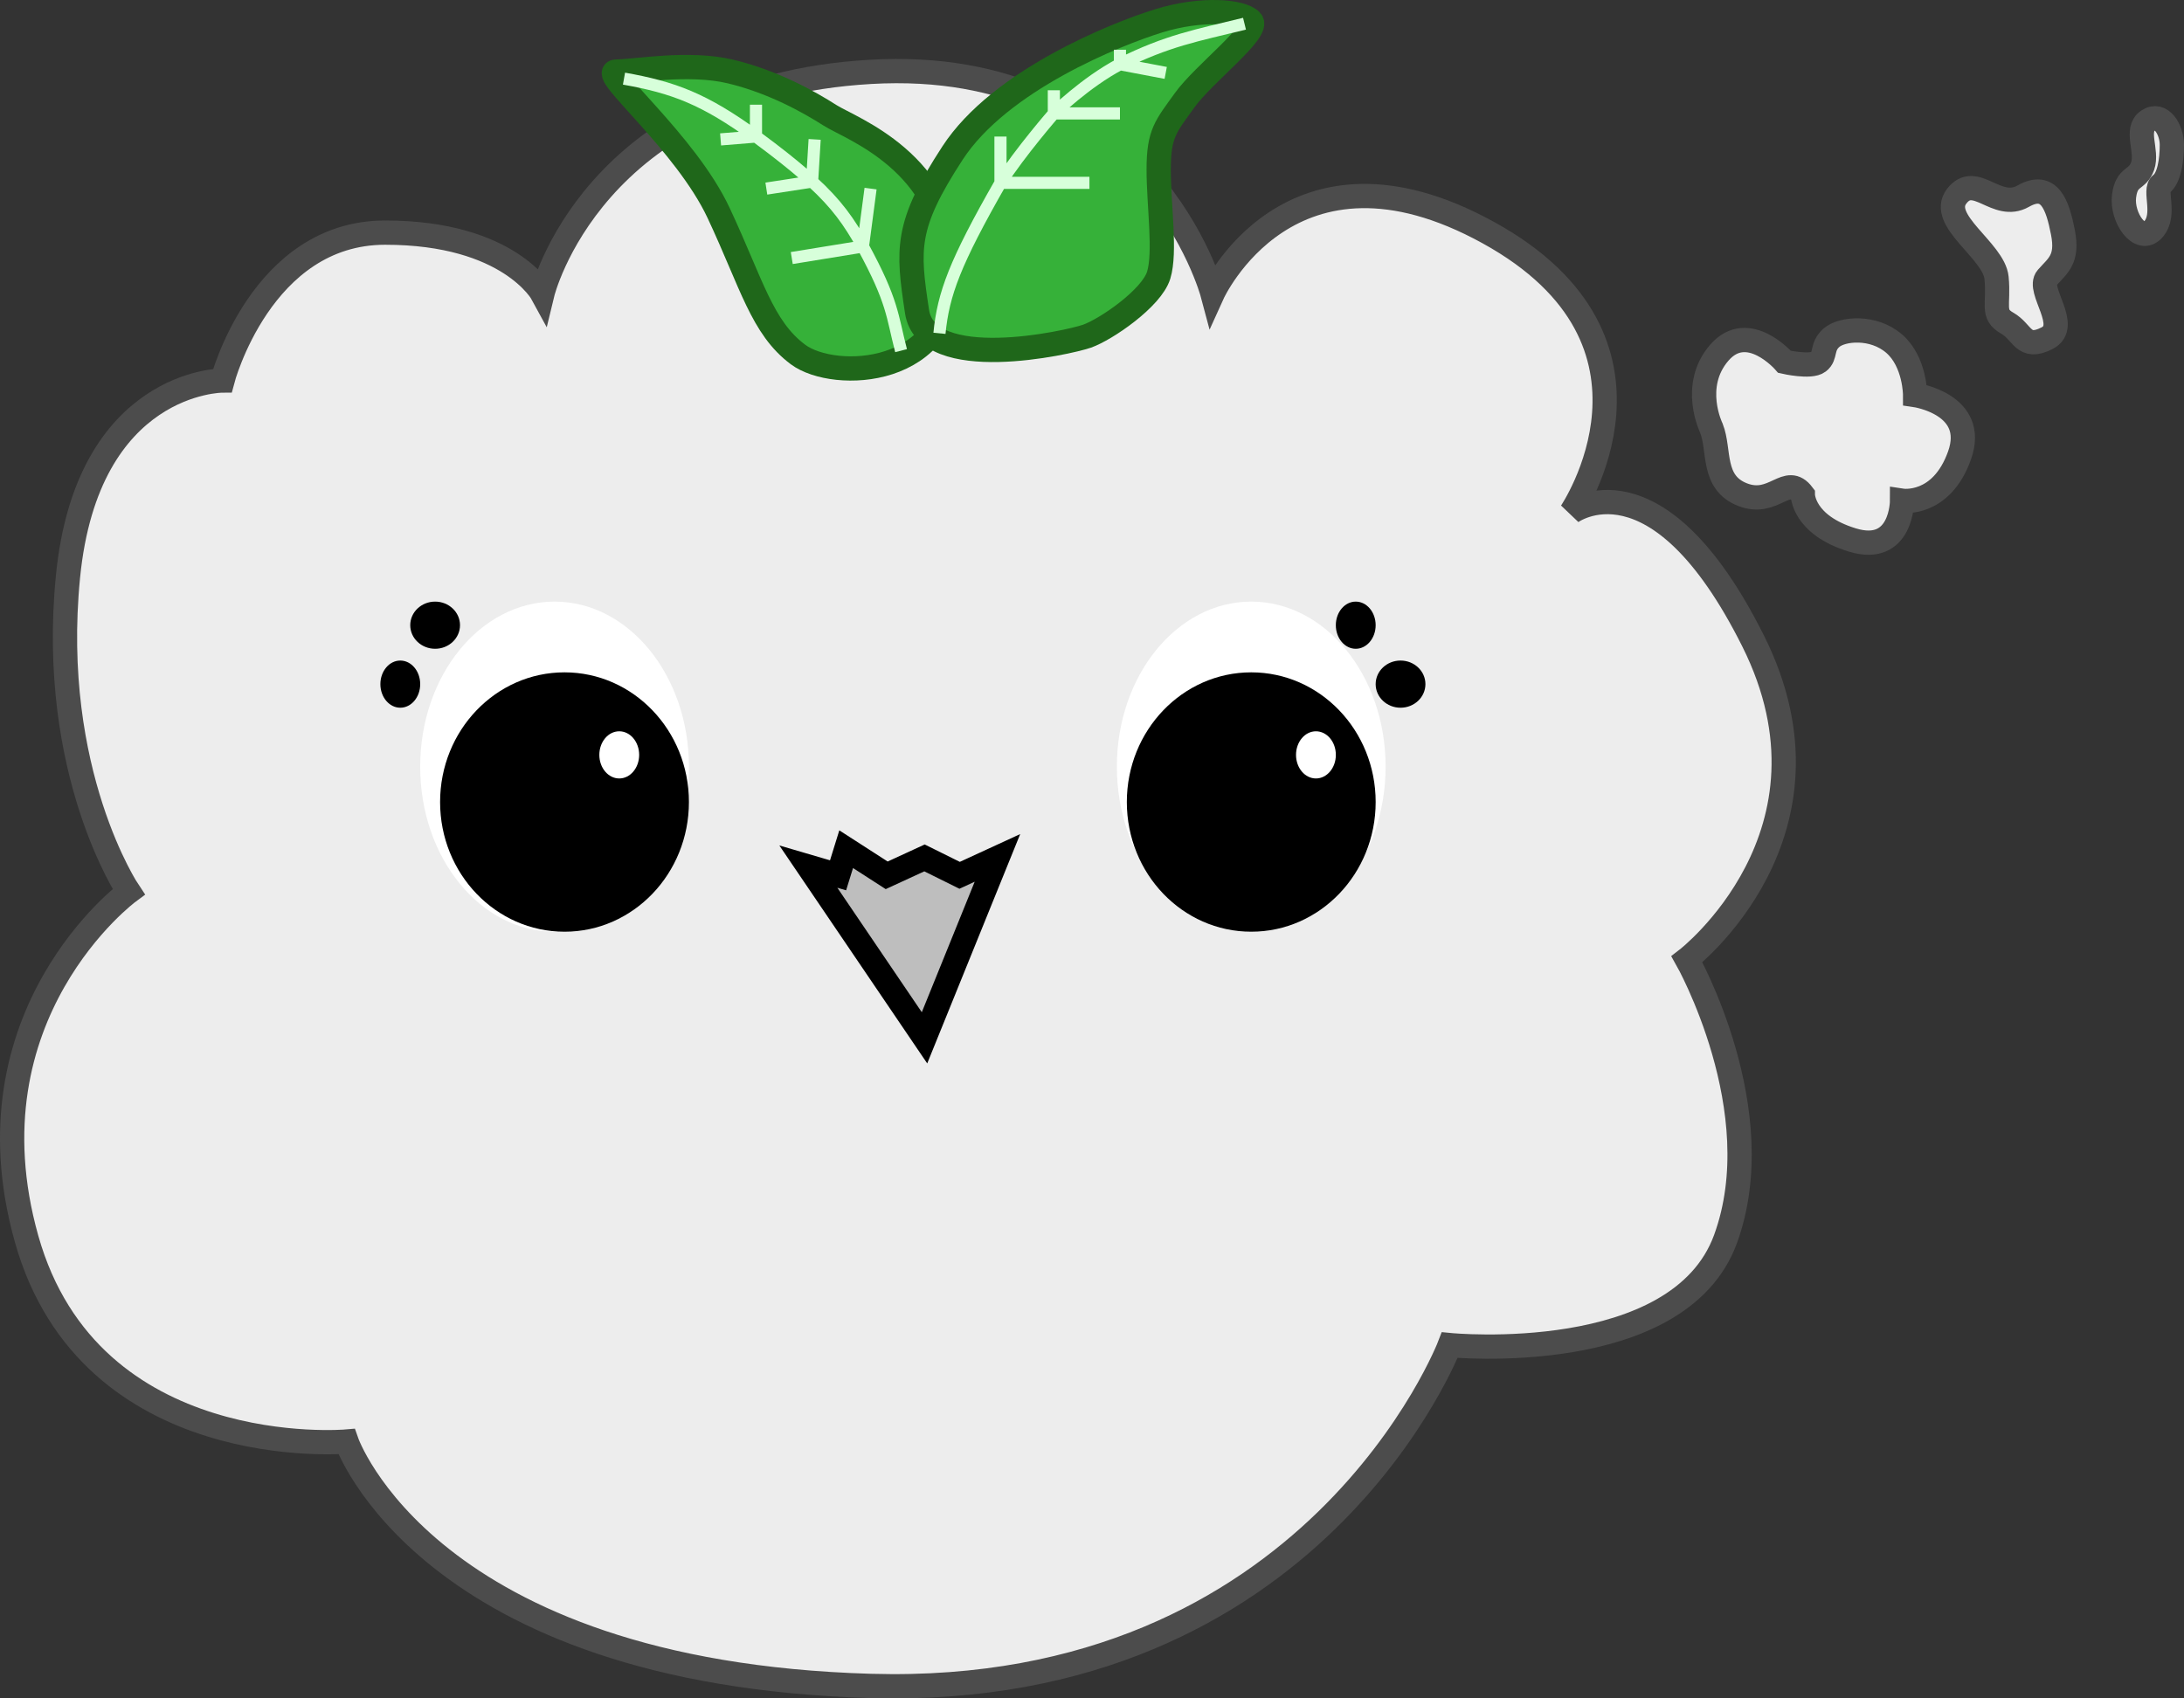 <svg width="180" height="140" viewBox="0 0 180 140" fill="none" xmlns="http://www.w3.org/2000/svg">
<rect x="0" y="0" width="180" height="140" fill="#333333" stroke="none"/>
<path d="M44.7 24.211C44.7 24.211 48.791 7.249 71.749 5.924C94.707 4.598 99.935 24.211 99.935 24.211C99.935 24.211 106.3 10.164 122.666 19.175C139.032 28.187 129.485 42.234 129.485 42.234C129.485 42.234 136.532 36.933 144.487 52.835C152.443 68.737 139.032 79.074 139.032 79.074C139.032 79.074 146.079 91.53 142.214 102.132C138.35 112.733 119.484 110.878 119.484 110.878C119.484 110.878 108.346 140.032 71.749 138.972C35.153 137.912 28.561 118.829 28.561 118.829C28.561 118.829 7.422 120.684 2.194 102.132C-3.034 83.579 10.604 73.508 10.604 73.508C10.604 73.508 4.012 63.702 5.603 47.534C7.194 31.367 18.332 31.367 18.332 31.367C18.332 31.367 21.515 19.175 31.744 19.175C41.972 19.175 44.7 24.211 44.7 24.211Z" fill="#EDEDED" stroke="#4C4C4C" stroke-width="2"/>
<path d="M66.622 71.435L69.071 72.153L69.739 70L73.079 72.153L76.196 70.718L79.09 72.153L82.207 70.718L76.196 85.549L66.622 71.435Z" fill="#BEBEBE" stroke="black" stroke-width="2"/>
<ellipse cx="45.705" cy="63.197" rx="11.074" ry="13.606" fill="white"/>
<ellipse cx="103.124" cy="63.197" rx="11.074" ry="13.606" fill="white"/>
<ellipse cx="46.525" cy="66.112" rx="10.254" ry="10.69" fill="black"/>
<ellipse cx="103.125" cy="66.112" rx="10.254" ry="10.69" fill="black"/>
<ellipse cx="32.991" cy="56.394" rx="1.641" ry="1.944" fill="black"/>
<ellipse cx="115.429" cy="56.394" rx="2.051" ry="1.944" fill="black"/>
<ellipse cx="35.862" cy="51.535" rx="2.051" ry="1.944" fill="black"/>
<ellipse cx="51.037" cy="62.225" rx="1.641" ry="1.944" fill="white"/>
<ellipse cx="108.456" cy="62.225" rx="1.641" ry="1.944" fill="white"/>
<ellipse cx="111.737" cy="51.535" rx="1.641" ry="1.944" fill="black"/>
<path d="M78.339 22.225C78.587 31.107 68.75 31.444 65.772 29.223C62.794 27.003 61.957 23.384 59.227 17.556C56.498 11.727 49.301 5.898 50.79 5.898C52.279 5.898 56.746 5.066 60.22 5.898C63.694 6.731 66.672 8.396 68.409 9.507C70.146 10.617 78.091 13.343 78.339 22.225Z" fill="#36B139" stroke="#1F671A" stroke-width="2"/>
<path d="M51.428 6.482C55.502 7.207 58.04 8.141 62.306 11.253M71.121 20.317C73.613 24.891 73.513 26.01 74.264 28.904M71.121 20.317C69.981 18.285 68.971 16.832 66.931 14.967M71.121 20.317L65.255 21.271M71.121 20.317L71.75 15.546M62.306 11.253C62.713 11.55 63.137 11.868 63.579 12.207C64.957 13.261 66.042 14.153 66.931 14.967M62.306 11.253L59.389 11.491M62.306 11.253V8.629M66.931 14.967L67.141 11.491M66.931 14.967L63.16 15.546" stroke="#D7FFDA"/>
<path d="M78.508 12.61C74.603 18.6 74.798 20.506 75.579 25.679C76.36 30.852 88.018 28.259 89.58 27.715C91.142 27.17 94.91 24.59 95.496 22.684C96.081 20.778 95.496 16.966 95.496 13.971C95.496 10.976 96.081 10.431 97.643 8.253C99.206 6.075 103.892 2.535 103.111 1.718C102.33 0.901 99.01 0.629 95.496 1.718C91.981 2.807 82.413 6.619 78.508 12.61Z" fill="#36B139" stroke="#1F671A" stroke-width="2"/>
<path d="M77.428 27.476C77.746 24.217 78.711 21.632 82.457 15.073M82.457 15.073C84.068 12.555 86.856 9.348 86.856 9.348M82.457 15.073H89.789M82.457 15.073V11.257M86.856 9.348C86.856 9.348 89.466 6.789 92.303 5.293M86.856 9.348H92.303M86.856 9.348V7.44M92.303 5.293C96.275 3.327 98.543 2.942 102.569 1.954M92.303 5.293L96.075 6.009M92.303 5.293V4.101" stroke="#D7FFDA"/>
<path d="M164.55 22.898C164.331 20.657 159.733 18.166 161.266 16.174C162.798 14.181 164.55 17.419 166.739 16.174C168.929 14.928 169.586 16.921 170.023 19.162C170.461 21.404 169.586 21.902 168.71 22.898C167.834 23.895 170.68 26.883 168.71 27.88C166.739 28.876 166.739 27.381 165.426 26.634C164.112 25.887 164.769 25.14 164.55 22.898Z" fill="#EDEDED"/>
<path d="M177.029 9.947C178.124 9.2 179 10.694 179 11.939C179 13.185 178.781 14.679 178.124 15.177C177.467 15.675 178.562 17.668 177.467 18.913C176.373 20.159 174.84 17.917 175.059 16.174C175.278 14.43 176.154 14.928 176.592 13.683C177.029 12.438 175.935 10.694 177.029 9.947Z" fill="#EDEDED"/>
<path d="M164.55 22.898C164.331 20.657 159.733 18.166 161.266 16.174C162.798 14.181 164.55 17.419 166.739 16.174C168.929 14.928 169.586 16.921 170.023 19.162C170.461 21.404 169.586 21.902 168.71 22.898C167.834 23.895 170.68 26.883 168.71 27.88C166.739 28.876 166.739 27.381 165.426 26.634C164.112 25.887 164.769 25.14 164.55 22.898Z" stroke="#4C4C4C" stroke-width="2"/>
<path d="M177.029 9.947C178.124 9.2 179 10.694 179 11.939C179 13.185 178.781 14.679 178.124 15.177C177.467 15.675 178.562 17.668 177.467 18.913C176.373 20.159 174.84 17.917 175.059 16.174C175.278 14.43 176.154 14.928 176.592 13.683C177.029 12.438 175.935 10.694 177.029 9.947Z" stroke="#4C4C4C" stroke-width="2"/>
<path d="M148.585 40.779C147.252 39.005 146.217 41.775 143.634 40.779C141.052 39.783 141.769 37.128 141.052 35.302C141.052 35.302 139.33 31.817 141.697 29.078C144.065 26.339 147.078 29.825 147.078 29.825C147.078 29.825 149.23 30.323 149.876 29.825C150.522 29.327 150.091 28.58 150.952 27.833C151.813 27.086 154.396 26.837 156.118 28.331C157.84 29.825 157.84 32.563 157.84 32.563C157.84 32.563 163.005 33.31 161.499 37.543C159.992 41.775 156.764 41.277 156.764 41.277C156.764 41.277 156.764 45.759 152.674 44.514C148.585 43.269 148.585 40.779 148.585 40.779Z" fill="#EDEDED" stroke="#4C4C4C" stroke-width="2"/>
</svg>
